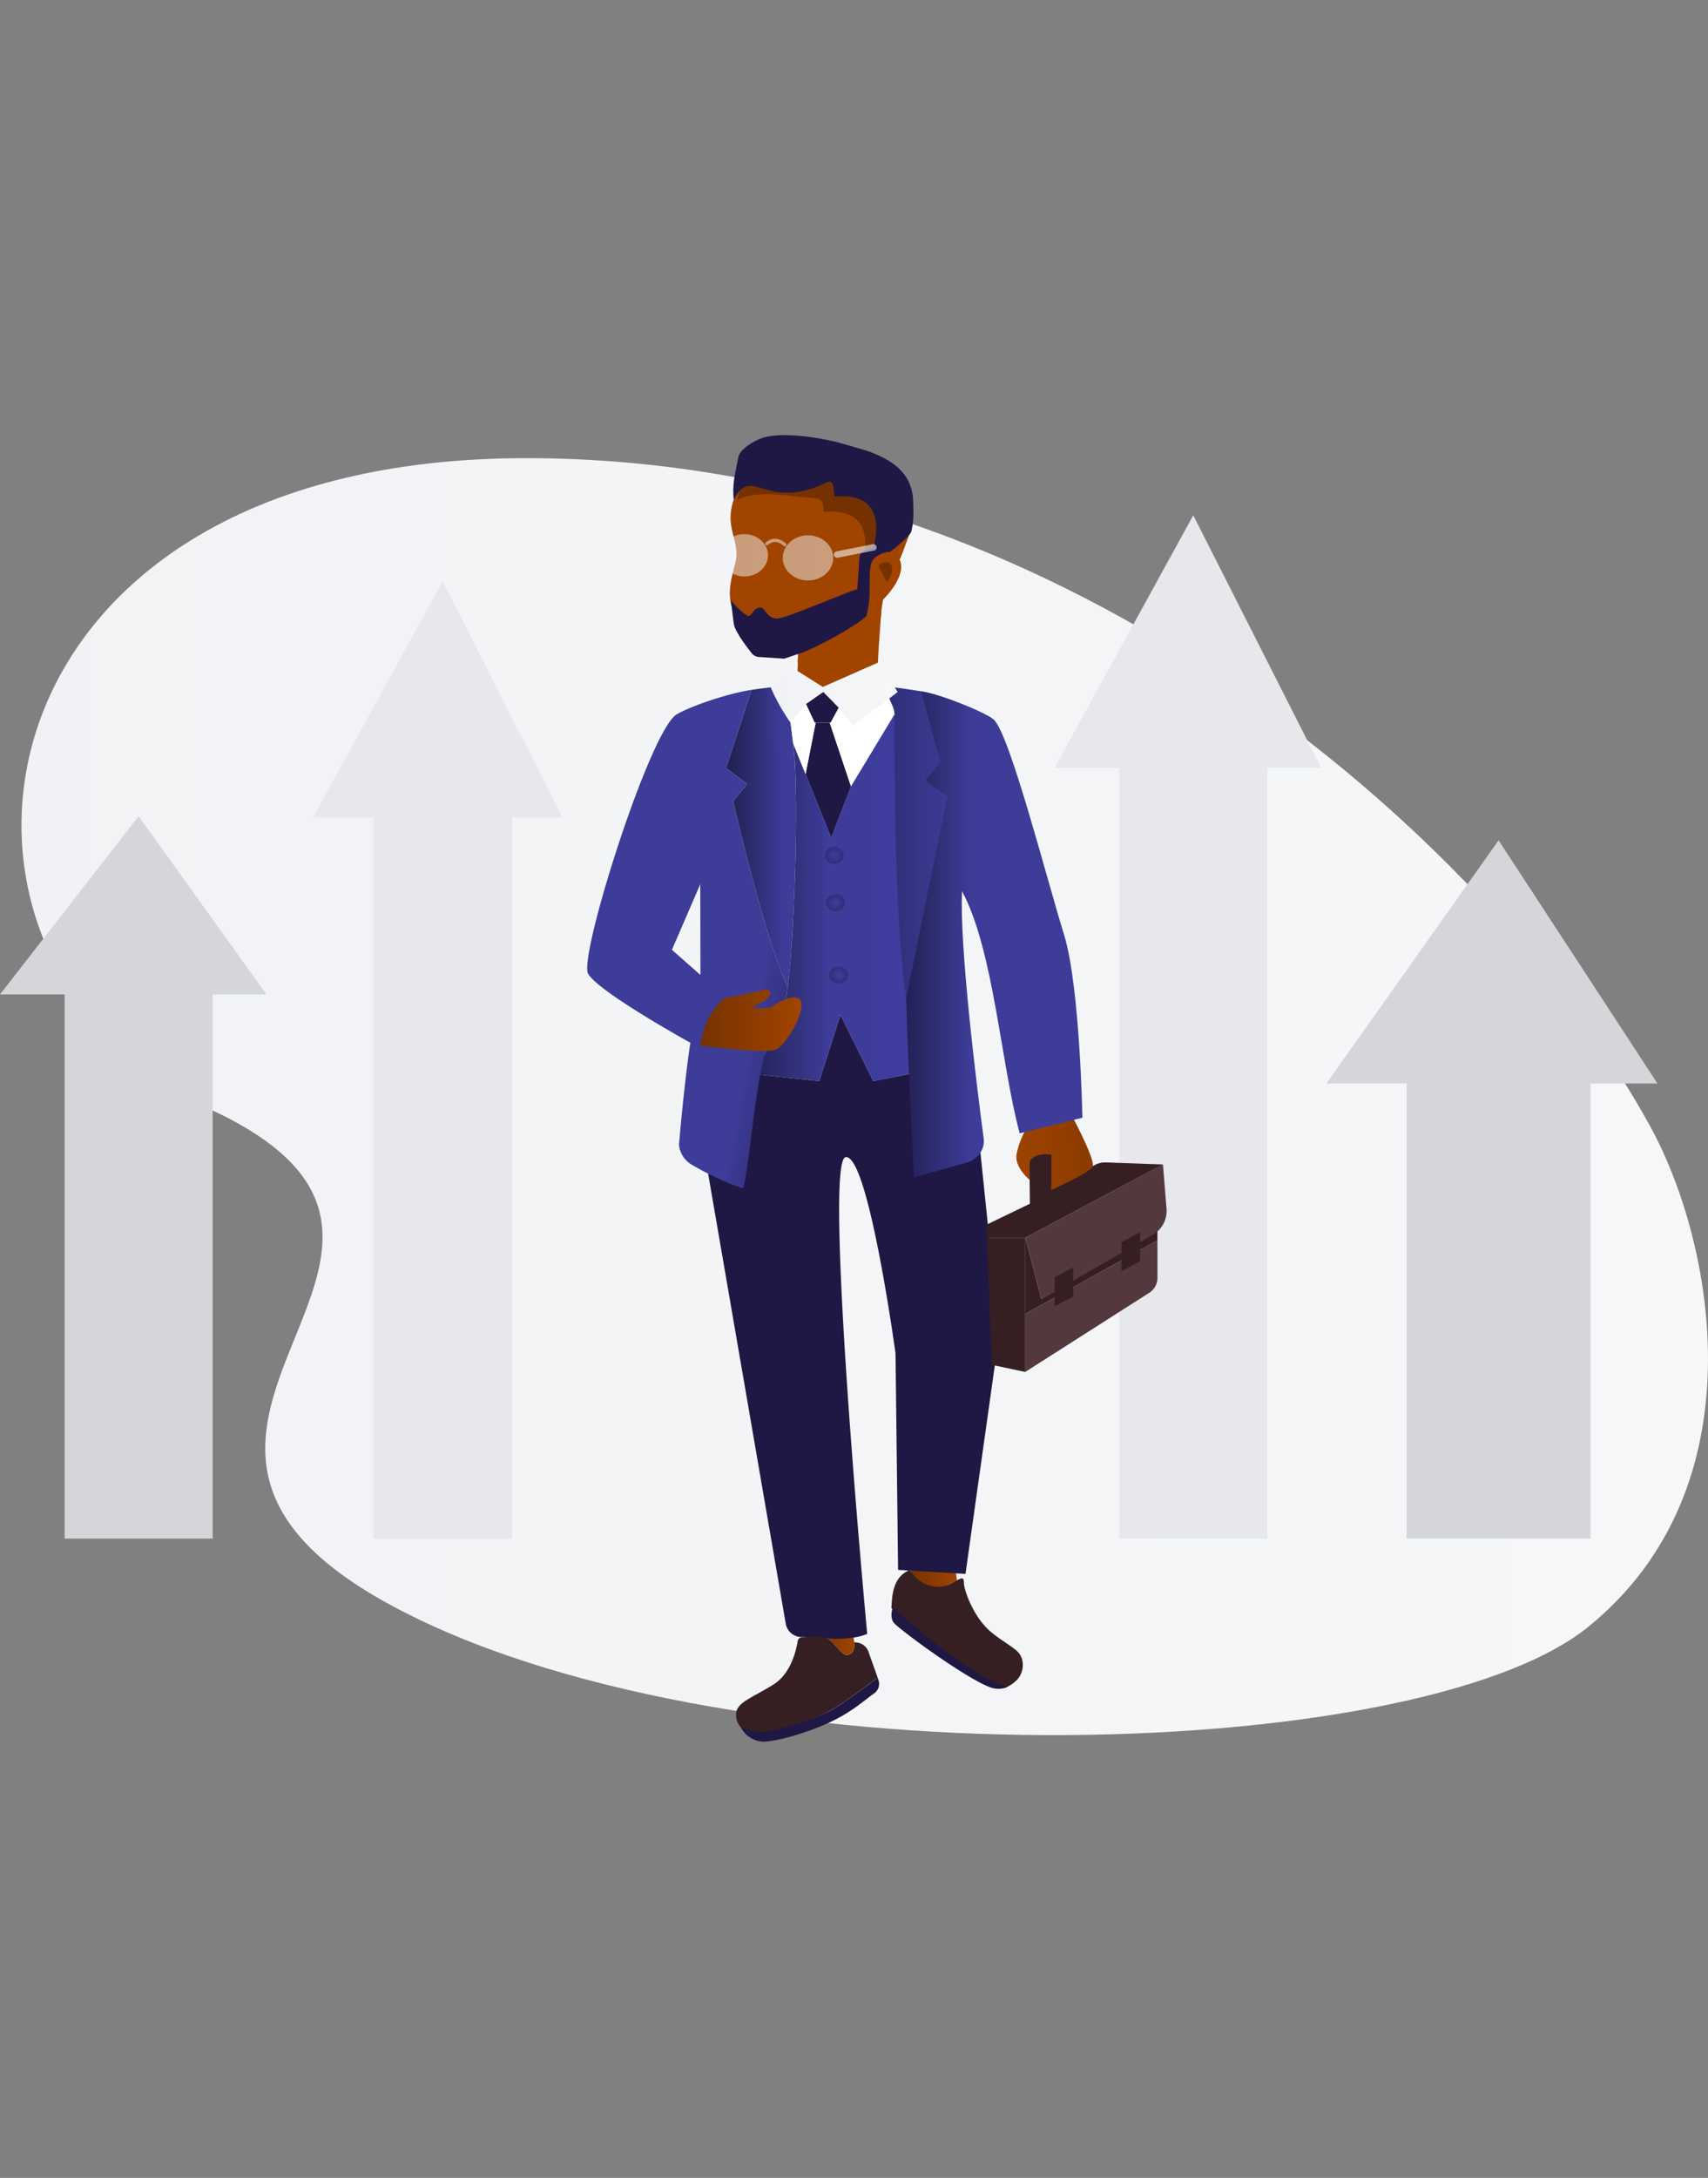 <svg xmlns="http://www.w3.org/2000/svg" xmlns:xlink="http://www.w3.org/1999/xlink" width="677" height="863" viewBox="0 0 677 863"><rect x="0" y="0" width="677" height="863" fill="#808080" stroke="none"/><defs><style>.a,.p{fill:#fff;}.a{stroke:#707070;}.b{isolation:isolate;clip-path:url(#a);}.aa,.c{fill:url(#b);}.d{fill:#e6e8eb;}.e{fill:url(#c);}.f{fill:#361f22;}.g{fill:#1f1844;}.h{fill:url(#d);}.i{fill:url(#e);}.j{fill:url(#f);}.k{fill:url(#g);}.l{fill:url(#h);}.m{fill:url(#i);}.n{fill:url(#j);}.o{fill:url(#k);}.q{fill:url(#l);}.r{fill:url(#m);}.s{fill:#53383d;}.t{fill:url(#n);}.u{fill:url(#o);}.v{fill:url(#p);}.w,.x{fill:none;stroke:#f2f4f6;stroke-linecap:round;stroke-miterlimit:10;}.w{stroke-width:1.289px;}.aa,.w,.z{opacity:0.5;}.x{stroke-width:2.568px;opacity:0.6;}.y{fill:#d4d6d9;}.z{fill:url(#s);}.ab{fill:url(#u);}.ac{fill:url(#v);}</style><clipPath id="a"><rect class="a" width="677" height="863" transform="translate(1100 1959.46)"/></clipPath><linearGradient id="b" y1="0.5" x2="1" y2="0.5" gradientUnits="objectBoundingBox"><stop offset="0" stop-color="#f0f2f5"/><stop offset="0.99" stop-color="#f5f7f8"/></linearGradient><linearGradient id="c" x1="-0.001" y1="0.5" x2="1" y2="0.5" gradientUnits="objectBoundingBox"><stop offset="0" stop-color="#753200"/><stop offset="1" stop-color="#a04400"/></linearGradient><linearGradient id="d" x1="0.001" y1="0.501" x2="1" y2="0.501" xlink:href="#c"/><linearGradient id="e" x1="-27.685" y1="27.747" x2="-26.877" y2="27.747" xlink:href="#c"/><linearGradient id="f" x1="-4.044" y1="4.257" x2="-3.225" y2="3.946" xlink:href="#c"/><linearGradient id="g" x1="-4.165" y1="9.932" x2="-3.592" y2="9.378" gradientUnits="objectBoundingBox"><stop offset="0" stop-color="#a04400" stop-opacity="0"/><stop offset="0.18" stop-color="#9a4100" stop-opacity="0.141"/><stop offset="0.52" stop-color="#8a3b00" stop-opacity="0.522"/><stop offset="0.9" stop-color="#753200"/></linearGradient><linearGradient id="h" x1="-5.782" y1="12.594" x2="-6.556" y2="13.597" gradientUnits="objectBoundingBox"><stop offset="0" stop-color="#a04400"/><stop offset="1" stop-color="#753200"/></linearGradient><linearGradient id="i" x1="-46.109" y1="38.257" x2="-46.796" y2="38.654" xlink:href="#c"/><linearGradient id="j" x1="1.964" y1="0.486" x2="0.018" y2="0.509" gradientUnits="objectBoundingBox"><stop offset="0.09" stop-color="#3d3c99"/><stop offset="0.61" stop-color="#3d3c99"/><stop offset="1" stop-color="#201f4f"/></linearGradient><linearGradient id="k" y1="0.5" x2="1" y2="0.5" gradientUnits="objectBoundingBox"><stop offset="0" stop-color="#201f4f"/><stop offset="0.39" stop-color="#3d3c99"/><stop offset="1" stop-color="#403da0"/></linearGradient><linearGradient id="l" x1="0.001" y1="0.5" x2="1" y2="0.5" xlink:href="#b"/><linearGradient id="m" x1="1.909" y1="0.428" x2="-0.049" y2="0.534" xlink:href="#c"/><linearGradient id="n" y1="0.5" x2="1" y2="0.5" gradientUnits="objectBoundingBox"><stop offset="0" stop-color="#201f4f"/><stop offset="0.39" stop-color="#3d3c99"/></linearGradient><linearGradient id="o" x1="-1.274" y1="0.578" x2="4.822" y2="0.254" xlink:href="#k"/><radialGradient id="p" cx="0.5" cy="0.5" r="0.953" gradientUnits="objectBoundingBox"><stop offset="0.09" stop-color="#3d3c99"/><stop offset="1" stop-color="#201f4f"/></radialGradient><linearGradient id="s" x1="0.001" y1="0.5" x2="1" y2="0.5" xlink:href="#b"/><linearGradient id="u" x1="1.245" y1="0.732" x2="0.289" y2="0.309" xlink:href="#n"/><linearGradient id="v" x1="0" y1="0.499" x2="1" y2="0.499" xlink:href="#c"/></defs><g class="b" transform="translate(-1100 -1959.46)"><g transform="translate(1100 2131.872)"><path class="c" d="M693.107,354.968C634.4,247.649,466.506,90.465,248.346,90.053,20.685,89.61-1.333,291.551,121.37,347.666S64.654,473.739,192.919,544.045c129.82,71.141,407.242,64.468,475.532,9.124S718.465,401.331,693.107,354.968Z" transform="translate(-38.938 -80.92)"/><path class="d" d="M379.544,210.606h25.6V516.076H463.83V210.606h21.339L434.487,110.589Z" transform="translate(38.488 -78.81)"/><path class="e" d="M351.661,493.936c-.749.412-1.681.937-2.821,1.514-13.923,7.085-14.407-4.778-15.259-4.274l-.507-4.48,17.666.288Z" transform="translate(27.654 -40.162)"/><path class="f" d="M376.473,521.346c3.754,3,3.455,9.1-.138,12.255a14.252,14.252,0,0,1-3.881,2.533h0c-15.708-4.748-39.212-26.281-45.385-31.441.311-4.542.288-12.409,7.4-15.149,3.962,6.91,11.6,7.744,15.766,5.623,1.152-.577,2.073-1.1,2.821-1.514,2-1.03,2.729-1.246,2.729.814,0,2.832,3.363,12.585,9.512,18.537C368.378,516.032,373.076,518.627,376.473,521.346Z" transform="translate(26.254 -39.869)"/><path class="g" d="M372.981,534.554a9.086,9.086,0,0,1-5.344.525c-6.91-1.411-31.692-18.928-39-25.334-2.131-1.864-1.624-4.82-1.036-6.632C333.768,508.273,357.273,529.807,372.981,534.554Z" transform="translate(26.258 -38.475)"/><path class="f" d="M370.13,370.469v30.143l52.34-29.083v-4.088l-46,27.321Z" transform="translate(36.294 -52.416)"/><path class="h" d="M316.609,521.611c-2.891.875-5.551-5.489-8.936-6.725-1.854-.69-5.044-.628-7.52-.412l-.921-7.734,17.7-2.142,1.923,12.018S319.476,520.736,316.609,521.611Z" transform="translate(19.763 -38.322)"/><path class="g" d="M384.094,416.768l-13.347,94.848L344.03,510.03l-1.013-85.765s-10.791-79.194-19.785-77.783,8.556,188.882,8.556,188.882-5,2.709-16.813,1.74c-3.939-.329-6.91-.453-9.017-.484a6.375,6.375,0,0,1-6.4-4.964L265.686,335.308a239.509,239.509,0,0,0,16.79-22.183l30.31,3.2,8.4-26.24,13.025,26.261,35.308-7.075a77.5,77.5,0,0,0,5.839,22.656Z" transform="translate(11.942 -60.365)"/><path class="f" d="M333.268,529.756s-10.123,7.806-17.274,12.224-23.988,10.113-29.343,10.3a10.582,10.582,0,0,1-5.413-1.174,7.29,7.29,0,0,1-4.111-6.622c0-4.8,5.758-6.385,14.695-11.884,7.255-4.48,9.213-14.006,9.754-17.384a1.753,1.753,0,0,1,1.578-1.421c.6-.072,1.336-.154,2.154-.216,2.476-.216,5.666-.288,7.52.412,3.374,1.236,6.046,7.6,8.936,6.725S324,515.74,324,515.74l.956.113a5.521,5.521,0,0,1,4.606,3.491Z" transform="translate(14.609 -37.415)"/><path class="g" d="M333.269,529.335a4.608,4.608,0,0,1-1.843,5.221c-4.537,3.223-9.086,7.652-18.783,11.977-7.036,3.089-17.4,6.539-24.333,7.075a10.377,10.377,0,0,1-9.662-5.747,22.752,22.752,0,0,0,7.946,1.936c5.366-.185,21.88-4.881,29.066-9.32s17.274-12.224,17.274-12.224Z" transform="translate(14.965 -35.891)"/><path class="i" d="M330.079,128.66c1.532-2.451,3.581-9.268,4.606-11.328-4-.216-8.556,4.387-9.213,7.528C326.429,124.912,329.135,127.8,330.079,128.66Z" transform="translate(25.882 -78.118)"/><path class="j" d="M315.881,186.416c-6.406-.028-12-3.895-13.635-9.433a16.922,16.922,0,0,1-.184-4.83v-1.71l.058-1.6.069-1.967a28.383,28.383,0,0,1-3.029-.35c-7.842-1.349-20.038-6.447-23.285-18.043-2.3-8.084,1.486-15.262,1.843-19.938s-1.566-8.1-2.188-13.388c-.795-6.776,2.752-15.015,6.576-16.807,17.193-8.115,46.767,1.751,46.767,1.751s9.823,4.521,4.606,23.1c1.071-.566-1.232,3.306.207,3.09a9.758,9.758,0,0,1,7.151,1.493c3.639,2.811,3.271,9.207-4.745,17.62l-.276.3a37.7,37.7,0,0,0-.7,5.324,3.363,3.363,0,0,1-.069.824c-.23,3.3-.541,7.569-.829,11.689-.415,5.952-.507,11.1-.587,13.089C333.478,181.473,327.224,186.766,315.881,186.416Z" transform="translate(14.146 -80.396)"/><path class="k" d="M332.995,123.167c5.194-18.537-4.606-23.1-4.606-23.1s-29.573-9.866-46.767-1.751c-2.695,1.256-3.374,4.871-4.169,7.95,6.91-4.4,20.245-1.73,30.828-.865,5.067.412,2.453,5.149,3.858,5.448,11.378-1.195,18.426,4.274,15.443,18.372l5.5-2.945C331.924,126.164,334.031,122.622,332.995,123.167Z" transform="translate(14.686 -80.4)"/><path class="g" d="M346.809,119.976c.875-3.265.933-6.859.76-11.8-.357-10.648-7.071-16.271-18.621-20.308l-11.159-3.213c-1.013-.288-19.888-4.923-29.85-1.812-3.731,1.164-9.075,4.665-9.65,7.528-1.474,7.3-2.5,11.174-1.854,17.033,7.209-14.212,12.218,4.8,36.448-6.694,4.491-2.132,2.464,5.149,3.858,5.448,12.84-1.349,20.188,5.777,13.819,24.211,3.455-1.1,5.908-2.472,7.854-2.358C341.374,125.774,346.349,121.686,346.809,119.976Z" transform="translate(14.403 -81.771)"/><path class="l" d="M330.548,147.169c-7.428,10.228-19.5,17.024-33.028,18.589l.058-1.6.069-1.967a28.387,28.387,0,0,1-3.029-.35c7.174-3.635,27.155-13.954,36.932-21.091l-.276.3a37.7,37.7,0,0,0-.7,5.324A6.38,6.38,0,0,1,330.548,147.169Z" transform="translate(18.688 -75.71)"/><path class="g" d="M333.076,125.853c.461-.309,1.831-1.03,1.831-1.03l-.127-3.625-6.242,2.286a3.132,3.132,0,0,0-2.084,2.616l-.887,12.667c-8.522,2.822-28.491,11.74-31.876,11.647-4.3-.113-4.606-5-7.14-4.325s-2.764,3.532-4.318,3.254c-.806-.144-5.459-4.047-6.76-6.364,0,0,.956,8.352,1.232,9.835.633,3.44,7.025,11.328,7.025,11.328a3.842,3.842,0,0,0,2.833,1.493l10.042.68,5.539-1.864c7.658-2.317,26.648-13.388,27.132-15.334C332.075,138.025,328.47,128.973,333.076,125.853Z" transform="translate(14.224 -77.72)"/><path class="m" d="M322.933,128.983s3.029-3.326,4.848-.587-1.566,7.075-1.566,7.075Z" transform="translate(25.289 -77.091)"/><path class="f" d="M357.374,368.806l17.527-8.465-.276-24,8.925-1.534-.127,19.969,17.182-9.773a8.483,8.483,0,0,1,4.48-1.03l22.56.8L373.1,373.821H357.88Z" transform="translate(33.319 -55.769)"/><path class="n" d="M298.326,291.19c-9.213-19.33-21.581-73.685-21.581-73.685l5.551-6.735-8.326-6.385,10.019-30.957h0c5.539-.824,9.547-1.195,9.547-1.195a.635.635,0,0,1,0,.154c.138.824,4.722,4.933,5.539,11.112.449,3.223.933,6.993,1.428,11.163h0C303.117,216.074,300.745,273.662,298.326,291.19Z" transform="translate(13.874 -72.475)"/><path class="o" d="M366.34,320.36l-35.308,7.085-13.025-26.24-8.4,26.24-30.31-3.223c5.389-8.012,5.286-.165,9.432-8.795a99.339,99.339,0,0,0,7.508-20.473q.311-1.318.518-2.6c.127-.69.242-1.431.334-2.183h0c2.407-17.507,4.779-75.178,2.2-96.526l4.894,12.142,10.18,25.241,7.808-20.4L339.393,182.1c5.056,15.7,8.188,44.53,14.51,60.482.265.69.553,1.431.806,2.214C359.891,259.847,363.956,299.269,366.34,320.36Z" transform="translate(15.117 -71.461)"/><path class="g" d="M317.471,210.334l-7.808,20.391-10.18-25.231,4-20.4h5.539Z" transform="translate(19.822 -71.154)"/><path class="g" d="M312.62,180.285l-3.248,5.942h-6.345l-3.432-7.415,6.875-4.758Z" transform="translate(19.848 -72.288)"/><path class="p" d="M304.677,185.784l-4,20.391-4.906-12.142h0c-.5-4.119-.979-7.94-1.428-11.163l6.472-4.5,3.455,7.415Z" transform="translate(18.625 -71.845)"/><path class="q" d="M338.561,175.147l-3.305,2.564-16.122,7.6-3.881-3.944-6.15-6.179-6.91,4.748-6.08,7.394a81.817,81.817,0,0,1-7.808-13.872l8.994-7.611,11.643,7.322,22.076-9.742,6.426,9.969Z" transform="translate(17.216 -73.38)"/><path class="p" d="M332.878,182.693l-17.216,28.5-8.418-25.2h.38l3.248-5.942,5.355,6.993,14.66-10.659C331.427,178.1,332.084,180.263,332.878,182.693Z" transform="translate(21.632 -72.049)"/><path class="r" d="M389.681,327.088s8.879,16.673,7.819,19.268-16.387,9.268-16.387,9.268V341.743s-5.931-1.39-8.706,2.636a72.134,72.134,0,0,1,.081,7.271s-6.2-4.995-5.136-10.3a33.635,33.635,0,0,1,3.558-9.536Z" transform="translate(35.617 -56.563)"/><path class="s" d="M424.659,343.814l1.44,17.8a11,11,0,0,1-5.758,10.3L376.476,397.2l-6.345-24.294Z" transform="translate(36.294 -54.844)"/><path class="f" d="M357.785,370.186l1.935,50.359,13.29,2.832V370.186Z" transform="translate(33.415 -52.134)"/><path class="s" d="M370.13,400.231l52.352-29.082v15a6.987,6.987,0,0,1-3.224,5.736L370.13,423.227Z" transform="translate(36.294 -52.035)"/><path class="t" d="M354.08,253.069c12.541,23.305,15.385,68.329,22.848,95.908L401.78,342.8s-.944-52.068-7.313-72.686c-6.91-22.183-21.5-79.41-27.846-85.085-3.063-2.739-20.729-10.01-28.733-11.225l-5.908,75.065c-2.476,17.641,3.04,117.586,3.04,117.586l20.729-5.839c4.566-1.282,7.467-5.286,6.91-9.536C359.977,330.945,352.986,274.737,354.08,253.069Z" transform="translate(27.25 -72.314)"/><path class="u" d="M349.39,215.708l-16.341,79.843c-4.722-32.388-4.606-94.508-4.606-112.427,0-2.564-1.486-4.624-2.027-6.344l3.305-2.564-1.152-1.73c3.121.288,5.5.762,10.48,1.5l7.578,28.248-5.954,7.1Z" transform="translate(26.102 -72.449)"/><ellipse class="v" cx="3.708" cy="3.316" rx="3.708" ry="3.316" transform="translate(326.963 163.176)"/><ellipse class="v" cx="3.708" cy="3.316" rx="3.708" ry="3.316" transform="translate(327.493 181.96)"/><ellipse class="v" cx="3.708" cy="3.316" rx="3.708" ry="3.316" transform="translate(328.76 210.61)"/><path class="f" d="M386.9,392.366l-7.359,3.852V384.683l7.359-3.841Z" transform="translate(38.488 -51.039)"/><path class="f" d="M408.391,379.778l-7.359,3.841V372.1l7.359-3.852Z" transform="translate(43.498 -52.334)"/><path class="w" d="M287.035,120.92s3.236-3.244,7.14.422" transform="translate(16.92 -77.884)"/><line class="x" y1="2.832" x2="14.372" transform="translate(331.812 44.498)"/><path class="y" d="M40.549,289.328H66.16V504.965h58.686V289.328h21.339L95.5,218.713Z" transform="translate(-40.549 -67.699)"/><path class="d" d="M141.173,227.853h23.965V513.642h54.9V227.853H240l-47.423-93.581Z" transform="translate(-17.088 -76.376)"/><path class="y" d="M535.146,227.37l-68.267,96.372H498.7V504.076h72.908V323.741h26.51Z" transform="translate(58.851 -66.81)"/><ellipse class="z" cx="10.007" cy="8.949" rx="10.007" ry="8.949" transform="translate(310.254 39.709)"/><ellipse class="aa" cx="9.374" cy="8.383" rx="9.374" ry="8.383" transform="translate(285.667 39.245)"/><path class="ab" d="M287.173,217.4l5.551-6.735-8.326-6.385L294.4,173.326c-8.487,1.236-23.239,6-29.642,9.711-10.56,6.179-38.844,95.589-35.135,102.674s40.583,27.445,40.583,27.445-1.969,11.215-4.537,40.411a10.336,10.336,0,0,0,5.343,8.064,116.351,116.351,0,0,0,19.946,9.269c1.854-1.8,5.3-45.931,9.432-54.581a99.609,99.609,0,0,0,7.5-20.473q.311-1.313.518-2.6c.127-.7.23-1.431.334-2.183h0C299.541,271.748,287.173,217.4,287.173,217.4Zm-24.3,58.907,11.24-26,.069,35.982Z" transform="translate(3.458 -72.363)"/><path class="ac" d="M275.35,284.414s11.067-2.132,16.261-3.45c6.4,1.751-5.758,7.353-5.758,7.353h7.336s8.729-6.519,11.9-3.347-5.217,18.063-9.512,19.845-29.942-1.6-29.942-1.6S267.024,290.614,275.35,284.414Z" transform="translate(11.929 -61.302)"/></g></g></svg>
